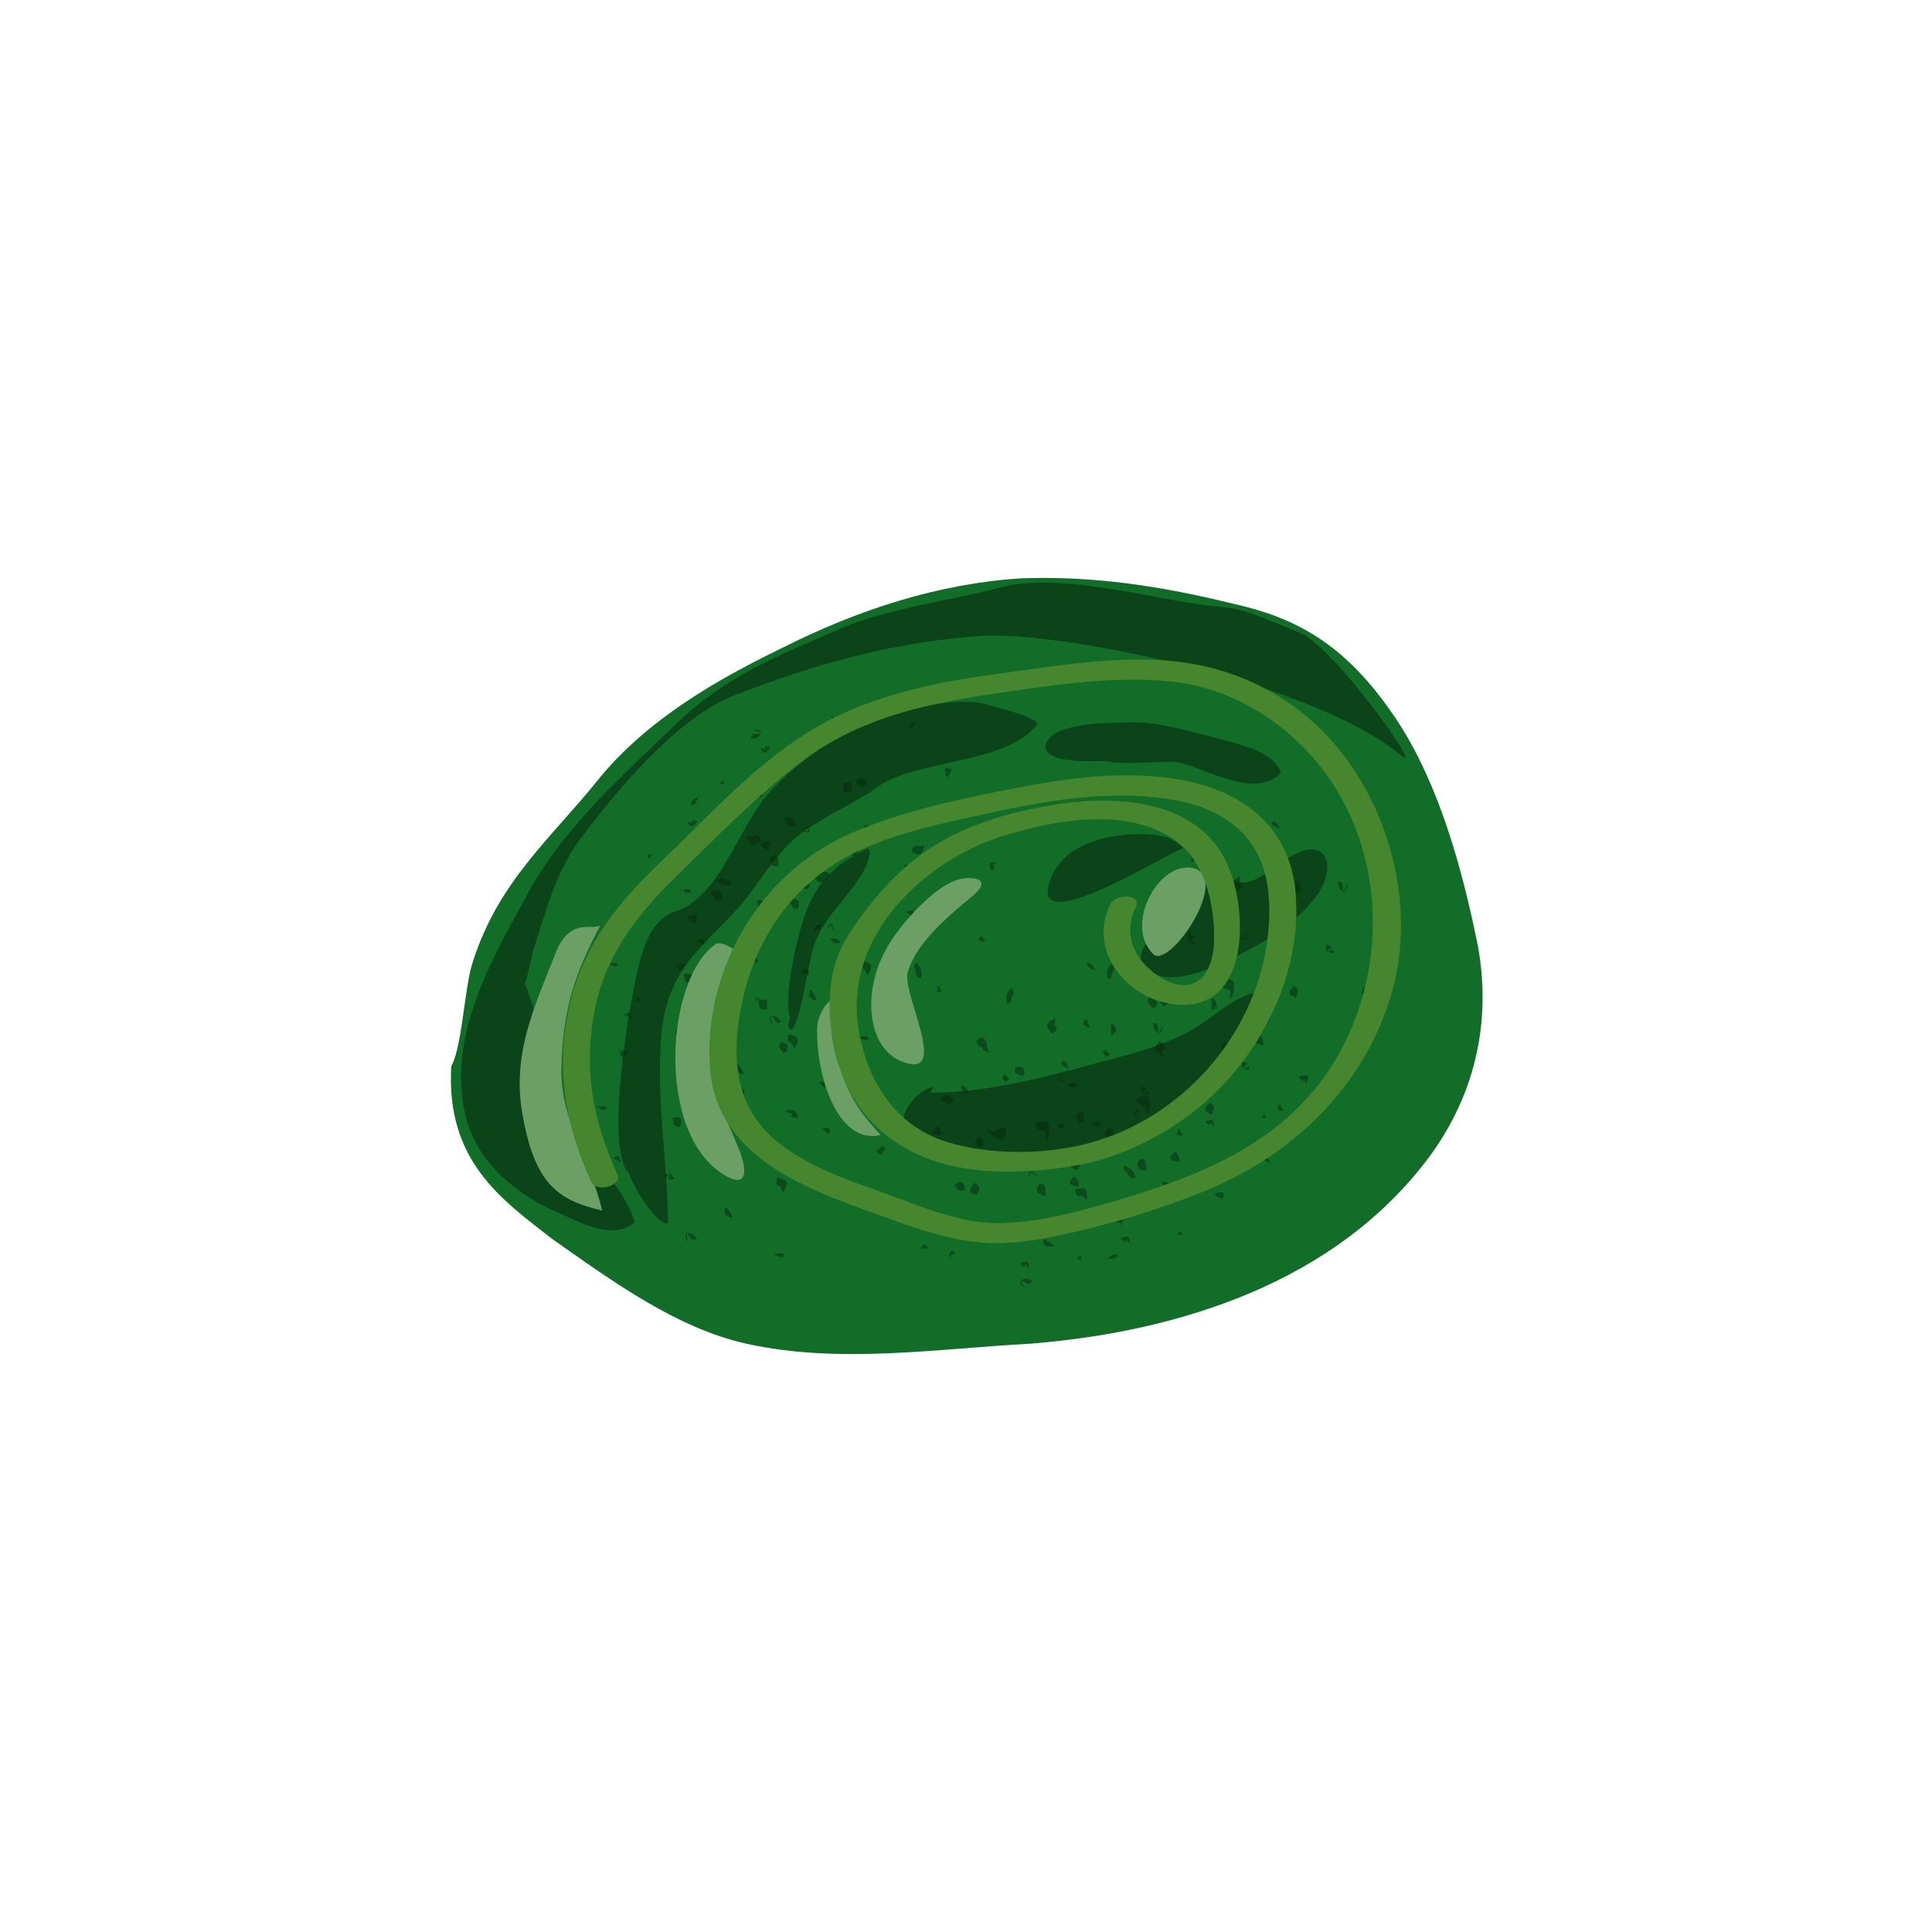 <?xml version="1.0" encoding="utf-8"?>
<!-- Generator: Adobe Illustrator 16.0.3, SVG Export Plug-In . SVG Version: 6.00 Build 0)  -->
<!DOCTYPE svg PUBLIC "-//W3C//DTD SVG 1.1//EN" "http://www.w3.org/Graphics/SVG/1.1/DTD/svg11.dtd">
<svg version="1.1" id="Ebene_1" xmlns="http://www.w3.org/2000/svg" xmlns:xlink="http://www.w3.org/1999/xlink" x="0px" y="0px"
	 width="450px" height="450px" viewBox="0 0 450 450" enable-background="new 0 0 450 450" xml:space="preserve">
<g id="spinach">
	<g>
		<g>
			<path fill="#116D28" d="M104.678,248.96c2.968-3.589,3.394-19.142,5.515-25.123c5.938-18.545,18.238-28.714,28.842-41.875
				c11.453-14.356,28.419-23.929,43.266-31.106c17.814-8.973,36.477-14.955,55.563-16.153c16.967-0.597,32.659,1.796,49.627,5.983
				c16.118,3.59,27.146,10.769,38.173,27.519c9.333,14.356,14.848,33.498,18.664,52.641c3.393,19.741-2.121,37.089-13.148,50.85
				c-23.33,29.311-61.08,38.88-91.195,41.274c-22.055,1.195-44.534,4.785-66.167,0c-16.118-3.59-30.963-14.356-45.385-24.527
				c-11.453-8.974-24.602-17.945-23.328-40.079"/>
		</g>
		<g opacity="0.5">
			<g>
				<g>
					<g>
						<path fill="#06280D" d="M156.597,260.302c0.475,1.271-0.216,2.015,1.799,2.226
							C159.297,259.773,158.025,260.248,156.597,260.302"/>
					</g>
					<g>
						<path fill="#06280D" d="M157.081,246.1c0.476,1.271,0.794,2.118,2.383,2.488c0.903-2.755-0.369-2.277-2.065-1.643"/>
					</g>
					<g>
						<path fill="#06280D" d="M163.233,241.859c0.74,0.689,0.635,1.697,2.33,1.063c0.054-2.44-0.795-2.12-2.649-1.909"/>
					</g>
					<g>
						<path fill="#06280D" d="M169.48,252.093c-0.056,2.438,1.639,5.675,3.549,3.024c1.646-2.067-2.067-1.645-2.333-1.063"/>
					</g>
					<g>
						<path fill="#06280D" d="M173.712,265.982c0.582,0.267,0.475,1.272,1.059,1.537c-0.318-0.849-0.477-1.271-0.635-1.694
							c-0.582-0.267-1.273,0.477-0.69,0.741"/>
					</g>
					<g>
						<path fill="#06280D" d="M184.104,260.16c0.424-0.158,1.006,0.105,1.589,0.371c0.372-1.59-0.476-1.271-1.059-1.538"/>
					</g>
					<g>
						<path fill="#06280D" d="M181.358,243.78c0.742,0.688,0.635,1.696,1.905,1.221c0.639-2.172-0.211-1.854-1.376-2.387"/>
					</g>
					<g>
						<path fill="#06280D" d="M176.7,233.919c0.158,0.424,0.051,1.431,1.908,1.22c0.319-3.021-0.371-2.277-1.801-2.227"/>
					</g>
					<g>
						<path fill="#06280D" d="M181.974,276.429c-0.159-0.424-0.426,0.159,0.477,1.273c1.484-2.488,0.902-2.757-1.271-3.394
							c-0.689,0.742-0.107,1.006-0.371,1.588"/>
					</g>
					<g>
						<path fill="#06280D" d="M167.817,281.244c0.902,1.113,1.377,2.386,2.809,2.333c-0.476-1.272-0.476-1.272-1.375-2.386
							c-0.85,0.316-0.109,1.006-0.531,1.166"/>
					</g>
					<g>
						<path fill="#06280D" d="M181.272,292.646c1.75,0.797,2.387-1.375-1.164-0.529"/>
					</g>
					<g>
						<path fill="#06280D" d="M193.421,276.014c0.478,1.271-0.213,2.014,1.378,2.385c0.37-1.59,0.212-2.015-0.847-3.551
							c-0.58-0.267-0.689,0.741-0.689,0.741"/>
					</g>
					<g>
						<path fill="#06280D" d="M192.104,263.451c0.424-0.16,0.316,0.848,1.166,0.529c0.211-2.015-0.9-1.112-1.91-1.221"/>
					</g>
					<g>
						<path fill="#06280D" d="M190.681,251.896c0.742,0.689,0.635,1.696,2.332,1.062
							C192.536,251.684,191.264,252.16,190.681,251.896"/>
					</g>
					<g>
						<path fill="#06280D" d="M156.056,273.072c0.319,0.851-1.643,2.066,1.062,1.539c-1.218-1.963-0.478-1.272-2.332-1.063
							c-0.265,0.584,0.317,0.85,0.317,0.85"/>
					</g>
					<g>
						<path fill="#06280D" d="M159.865,287.122c1.323,0.954,0.792,2.121,2.489,1.483
							C161.296,287.07,161.456,287.494,159.865,287.122c-0.531,1.164,0.052,1.433,0.368,2.28"/>
					</g>
					<g>
						<path fill="#06280D" d="M143.339,270.1c0.424-0.16,0.742,0.688,1.166,0.528c-0.369-2.278-0.9-1.112-1.749-0.795"/>
					</g>
					<g>
						<path fill="#06280D" d="M139.159,257.641c0.583,0.265,0.475,1.272,2.173,0.639l-0.159-0.426l0,0
							c-1.166-0.53-1.431,0.052-2.438-0.056"/>
					</g>
					<g>
						<path fill="#06280D" d="M144.257,244.126c0.21,1.856,0.102,2.863,1.906,1.222c0.426-0.158,0.106-1.007,0.266-0.582
							c-1.592-0.373-2.279,0.368-1.854,0.211"/>
					</g>
					<g>
						<path fill="#06280D" d="M148.98,232.205c-0.266,0.583-1.432,0.052-0.531,1.166l0.425-0.158c0.689-0.743,0,0,0,0"/>
					</g>
					<g>
						<path fill="#06280D" d="M157.307,224.738c0.741,0.689,0.794,2.119,2.439,0.054l0,0c-0.161-0.425-1.008-0.106-1.166-0.53
							c-0.266,0.581,0.315,0.847,0.315,0.847"/>
					</g>
					<g>
						<path fill="#06280D" d="M174.536,217.806c0.16,0.424-1.537,1.06,0.477,1.271l-0.054-1.433
							c-1.429,0.053-1.007-0.105-0.581-0.265"/>
					</g>
				</g>
				<g>
					<g>
						<path fill="#06280D" d="M159.216,226.882c0.477,1.271-0.213,2.013,1.801,2.228
							C161.918,226.354,160.647,226.83,159.216,226.882"/>
					</g>
					<g>
						<path fill="#06280D" d="M159.7,212.676c0.479,1.274,0.797,2.124,2.384,2.495c0.903-2.755-0.368-2.279-2.063-1.645"/>
					</g>
					<g>
						<path fill="#06280D" d="M165.853,208.44c0.742,0.691,0.636,1.696,2.332,1.063c0.055-2.438-0.794-2.119-2.65-1.911"/>
					</g>
					<g>
						<path fill="#06280D" d="M172.1,218.674c-0.054,2.438,1.641,5.673,3.549,3.023c1.646-2.067-2.063-1.645-2.33-1.062"/>
					</g>
					<g>
						<path fill="#06280D" d="M176.331,232.563c0.584,0.268,0.478,1.273,1.059,1.539c-0.316-0.85-0.475-1.271-0.635-1.695
							c-0.581-0.266-1.271,0.477-0.689,0.74"/>
					</g>
					<g>
						<path fill="#06280D" d="M186.723,226.74c0.424-0.159,1.009,0.104,1.592,0.371c0.371-1.59-0.477-1.272-1.06-1.537"/>
					</g>
					<g>
						<path fill="#06280D" d="M183.978,210.362c0.742,0.688,0.635,1.696,1.907,1.219c0.638-2.172-0.21-1.855-1.374-2.387"/>
					</g>
					<g>
						<path fill="#06280D" d="M179.32,200.497c0.159,0.427,0.05,1.434,1.907,1.223c0.32-3.021-0.37-2.279-1.799-2.226"/>
					</g>
					<g>
						<path fill="#06280D" d="M184.594,243.011c-0.159-0.425-0.424,0.156,0.478,1.271c1.483-2.49,0.901-2.757-1.271-3.394
							c-0.69,0.742-0.108,1.008-0.373,1.59"/>
					</g>
					<g>
						<path fill="#06280D" d="M170.438,247.824c0.9,1.113,1.377,2.387,2.809,2.335c-0.475-1.273-0.475-1.273-1.375-2.388
							c-0.854,0.317-0.11,1.008-0.533,1.166"/>
					</g>
					<g>
						<path fill="#06280D" d="M183.893,259.229c1.751,0.795,2.388-1.375-1.163-0.531"/>
					</g>
					<g>
						<path fill="#06280D" d="M196.041,242.595c0.478,1.271-0.214,2.015,1.379,2.384c0.371-1.588,0.21-2.015-0.849-3.551
							c-0.581-0.267-0.688,0.742-0.688,0.742"/>
					</g>
					<g>
						<path fill="#06280D" d="M194.726,230.032c0.424-0.16,0.316,0.846,1.164,0.53c0.215-2.016-0.898-1.115-1.906-1.222"/>
					</g>
					<g>
						<path fill="#06280D" d="M193.3,218.477c0.742,0.69,0.637,1.696,2.333,1.061C195.158,218.265,193.884,218.741,193.3,218.477"/>
					</g>
					<g>
						<path fill="#06280D" d="M158.679,239.655c0.316,0.848-1.646,2.065,1.057,1.538c-1.215-1.963-0.475-1.272-2.33-1.063
							c-0.266,0.583,0.316,0.849,0.316,0.849"/>
					</g>
					<g>
						<path fill="#06280D" d="M162.485,253.702c1.325,0.956,0.794,2.118,2.49,1.485
							C163.917,253.648,164.075,254.075,162.485,253.702c-0.53,1.167,0.052,1.432,0.369,2.276"/>
					</g>
					<g>
						<path fill="#06280D" d="M145.958,236.68c0.426-0.16,0.743,0.688,1.168,0.529c-0.37-2.277-0.902-1.113-1.748-0.796"/>
					</g>
					<g>
						<path fill="#06280D" d="M141.78,224.22c0.584,0.266,0.475,1.274,2.171,0.638l-0.157-0.423l0,0
							c-1.166-0.53-1.43,0.051-2.438-0.056"/>
					</g>
					<g>
						<path fill="#06280D" d="M146.878,210.709c0.21,1.854,0.104,2.861,1.906,1.221c0.424-0.16,0.105-1.008,0.264-0.584
							c-1.587-0.371-2.276,0.369-1.854,0.211"/>
					</g>
					<g>
						<path fill="#06280D" d="M151.601,198.786c-0.266,0.583-1.431,0.052-0.529,1.165l0.424-0.157c0.689-0.743,0,0,0,0"/>
					</g>
					<g>
						<path fill="#06280D" d="M159.927,191.318c0.744,0.689,0.793,2.119,2.439,0.054l0,0c-0.159-0.425-1.008-0.106-1.168-0.53
							c-0.264,0.582,0.319,0.848,0.319,0.848"/>
					</g>
					<g>
						<path fill="#06280D" d="M177.156,184.387c0.159,0.424-1.536,1.059,0.478,1.271l-0.052-1.432
							c-1.432,0.053-1.008-0.105-0.584-0.265"/>
					</g>
				</g>
				<g>
					<g>
						<path fill="#06280D" d="M176.247,209.764c0.478,1.271-0.213,2.013,1.802,2.226
							C178.951,209.233,177.677,209.709,176.247,209.764"/>
					</g>
					<g>
						<path fill="#06280D" d="M176.732,195.559c0.477,1.271,0.794,2.121,2.384,2.491c0.903-2.756-0.367-2.277-2.065-1.644"/>
					</g>
					<g>
						<path fill="#06280D" d="M182.885,191.322c0.741,0.688,0.635,1.695,2.333,1.061c0.051-2.439-0.796-2.121-2.652-1.91"/>
					</g>
					<g>
						<path fill="#06280D" d="M189.13,201.555c-0.053,2.438,1.643,5.673,3.551,3.023c1.645-2.066-2.065-1.645-2.332-1.062"/>
					</g>
					<g>
						<path fill="#06280D" d="M193.364,215.444c0.58,0.265,0.477,1.271,1.059,1.537c-0.317-0.848-0.479-1.272-0.635-1.695
							c-0.584-0.268-1.273,0.476-0.689,0.74"/>
					</g>
					<g>
						<path fill="#06280D" d="M203.755,209.62c0.424-0.158,1.01,0.105,1.59,0.372c0.372-1.589-0.476-1.272-1.059-1.537"/>
					</g>
					<g>
						<path fill="#06280D" d="M201.009,193.241c0.743,0.688,0.636,1.696,1.906,1.22c0.639-2.172-0.209-1.854-1.375-2.387"/>
					</g>
					<g>
						<path fill="#06280D" d="M196.352,183.381c0.159,0.423,0.052,1.43,1.907,1.22c0.32-3.021-0.369-2.28-1.799-2.228"/>
					</g>
					<g>
						<path fill="#06280D" d="M201.624,225.891c-0.156-0.424-0.422,0.158,0.478,1.273c1.484-2.491,0.902-2.757-1.271-3.394
							c-0.688,0.741-0.107,1.006-0.371,1.591"/>
					</g>
					<g>
						<path fill="#06280D" d="M187.471,230.706c0.9,1.112,1.378,2.384,2.808,2.332c-0.475-1.271-0.475-1.271-1.377-2.386
							c-0.85,0.316-0.105,1.007-0.53,1.166"/>
					</g>
					<g>
						<path fill="#06280D" d="M200.924,242.107c1.749,0.798,2.389-1.377-1.163-0.53"/>
					</g>
					<g>
						<path fill="#06280D" d="M213.072,225.474c0.478,1.271-0.212,2.014,1.378,2.385c0.373-1.59,0.212-2.014-0.846-3.55
							c-0.582-0.267-0.691,0.741-0.691,0.741"/>
					</g>
					<g>
						<path fill="#06280D" d="M211.757,212.912c0.425-0.16,0.318,0.848,1.164,0.53c0.215-2.014-0.898-1.114-1.906-1.222"/>
					</g>
					<g>
						<path fill="#06280D" d="M210.331,201.355c0.744,0.691,0.637,1.698,2.334,1.063
							C212.189,201.146,210.915,201.621,210.331,201.355"/>
					</g>
					<g>
						<path fill="#06280D" d="M175.71,222.534c0.316,0.849-1.644,2.065,1.057,1.538c-1.216-1.96-0.475-1.271-2.329-1.063
							c-0.267,0.583,0.317,0.848,0.317,0.848"/>
					</g>
					<g>
						<path fill="#06280D" d="M179.517,236.582c1.326,0.956,0.793,2.121,2.488,1.484
							C180.948,236.529,181.106,236.954,179.517,236.582c-0.53,1.167,0.051,1.432,0.369,2.279"/>
					</g>
					<g>
						<path fill="#06280D" d="M162.989,219.559c0.426-0.158,0.743,0.69,1.168,0.53c-0.369-2.279-0.9-1.113-1.75-0.797"/>
					</g>
					<g>
						<path fill="#06280D" d="M158.81,207.102c0.585,0.263,0.477,1.271,2.174,0.636l-0.158-0.424l0,0
							c-1.166-0.529-1.431,0.051-2.438-0.054"/>
					</g>
					<g>
						<path fill="#06280D" d="M163.909,193.589c0.211,1.854,0.103,2.861,1.906,1.221c0.424-0.159,0.105-1.009,0.266-0.583
							c-1.59-0.373-2.277,0.369-1.855,0.209"/>
					</g>
					<g>
						<path fill="#06280D" d="M168.632,181.666c-0.264,0.584-1.431,0.051-0.529,1.165l0.425-0.158c0.688-0.741,0,0,0,0"/>
					</g>
					<g>
						<path fill="#06280D" d="M176.96,174.197c0.741,0.691,0.793,2.122,2.438,0.057l0,0c-0.158-0.426-1.008-0.107-1.167-0.531
							c-0.266,0.583,0.316,0.848,0.316,0.848"/>
					</g>
					<g>
						<path fill="#06280D" d="M194.188,167.266c0.161,0.424-1.536,1.059,0.478,1.273l-0.052-1.433
							c-1.431,0.052-1.008-0.106-0.585-0.266"/>
					</g>
				</g>
				<g>
					<g>
						<path fill="#06280D" d="M202.069,181.738c-1.334-0.248-1.614-1.221-2.836,0.396
							C201.13,184.329,201.378,182.992,202.069,181.738"/>
					</g>
					<g>
						<path fill="#06280D" d="M213.989,189.483c-1.336-0.247-2.227-0.413-3.367,0.757c1.896,2.194,2.145,0.859,2.475-0.922"/>
					</g>
					<g>
						<path fill="#06280D" d="M214.442,196.939c-0.971,0.279-1.779-0.332-2.112,1.449c2.062,1.306,2.228,0.414,3.003-1.284"/>
					</g>
					<g>
						<path fill="#06280D" d="M202.454,197.011c-2.063-1.304-5.707-1.521-4.422,1.48c0.92,2.474,2.475-0.921,2.113-1.449"/>
					</g>
					<g>
						<path fill="#06280D" d="M188.372,193.471c-0.527,0.361-1.336-0.25-1.861,0.113c0.889,0.166,1.334,0.248,1.779,0.332
							c0.527-0.363,0.248-1.338-0.279-0.973"/>
					</g>
					<g>
						<path fill="#06280D" d="M188.001,205.376c-0.084,0.446-0.612,0.809-1.139,1.17c1.168,1.142,1.334,0.25,1.863-0.113"/>
					</g>
					<g>
						<path fill="#06280D" d="M203.448,211.475c-0.975,0.28-1.781-0.331-2.031,1.005c1.533,1.666,1.699,0.776,2.755,0.052"/>
					</g>
					<g>
						<path fill="#06280D" d="M214.298,212.573c-0.444-0.083-1.252-0.695-2.028,1.005c2.421,1.831,2.144,0.859,2.836-0.394"/>
					</g>
					<g>
						<path fill="#06280D" d="M175.163,195.156c0.443,0.085,0.082-0.444-1.336-0.246c1.365,2.557,1.893,2.194,3.56,0.662
							c-0.279-0.973-0.807-0.611-1.169-1.141"/>
					</g>
					<g>
						<path fill="#06280D" d="M178.341,180.547c-1.42,0.199-2.756-0.049-3.448,1.203c1.335,0.248,1.335,0.248,2.754,0.051
							c0.165-0.889-0.806-0.61-0.726-1.055"/>
					</g>
					<g>
						<path fill="#06280D" d="M161.629,186.191c-1.583,1.088-0.052,2.754,1.057-0.724"/>
					</g>
					<g>
						<path fill="#06280D" d="M169.612,205.18c-1.334-0.249-1.615-1.221-2.756-0.052c1.171,1.139,1.617,1.223,3.479,1.108
							c0.528-0.362-0.279-0.975-0.279-0.975"/>
					</g>
					<g>
						<path fill="#06280D" d="M181.052,210.532c-0.084,0.446-0.889-0.166-1.055,0.726c1.615,1.222,1.418-0.198,2.027-1.005"/>
					</g>
					<g>
						<path fill="#06280D" d="M191.687,215.274c-0.973,0.281-1.781-0.332-2.112,1.449
							C190.909,216.973,191.157,215.638,191.687,215.274"/>
					</g>
					<g>
						<path fill="#06280D" d="M191.406,174.689c-0.89-0.166-0.921-2.475-1.862,0.113c2.308-0.031,1.335,0.25,2.111-1.449
							c-0.363-0.529-0.891-0.166-0.891-0.166"/>
					</g>
					<g>
						<path fill="#06280D" d="M177.41,170.703c-1.502,0.642-2.228-0.414-2.558,1.367
							C176.714,171.956,176.271,171.873,177.41,170.703c-0.728-1.058-1.253-0.694-2.145-0.86"/>
					</g>
					<g>
						<path fill="#06280D" d="M200.519,165.329c-0.084,0.444-0.974,0.278-1.057,0.725c2.144,0.86,1.417-0.196,1.583-1.087"/>
					</g>
					<g>
						<path fill="#06280D" d="M213.346,168.176c-0.528,0.363-1.335-0.248-1.668,1.533l0.446,0.082l0,0
							c1.058-0.725,0.693-1.252,1.305-2.061"/>
					</g>
					<g>
						<path fill="#06280D" d="M222.29,179.514c-1.696-0.777-2.505-1.388-2.027,1.004c-0.083,0.443,0.806,0.611,0.361,0.528
							c1.141-1.17,0.859-2.144,0.777-1.698"/>
					</g>
					<g>
						<path fill="#06280D" d="M230.068,189.71c-0.365-0.525,0.69-1.251-0.728-1.055l-0.081,0.446c0.278,0.973,0,0,0,0"/>
					</g>
					<g>
						<path fill="#06280D" d="M232.17,200.698c-0.977,0.278-2.229-0.415-1.304,2.059l0,0c0.442,0.082,0.608-0.807,1.054-0.724
							c-0.361-0.528-0.891-0.167-0.891-0.167"/>
					</g>
					<g>
						<path fill="#06280D" d="M229.219,219.033c-0.445-0.082-0.113-1.862-1.337-0.248l1.254,0.693
							c0.693-1.254,0.609-0.806,0.528-0.362"/>
					</g>
				</g>
			</g>
			<g>
				<g>
					<g>
						<path fill="#06280D" d="M301.854,232.447c0.255-1.334,1.229-1.608-0.382-2.838
							C299.271,231.498,300.605,231.752,301.854,232.447"/>
					</g>
					<g>
						<path fill="#06280D" d="M294.068,244.337c0.254-1.334,0.42-2.226-0.745-3.367c-2.2,1.886-0.866,2.14,0.913,2.479"/>
					</g>
					<g>
						<path fill="#06280D" d="M286.609,244.766c-0.274-0.976,0.336-1.779-1.44-2.117c-1.313,2.056-0.422,2.225,1.274,3.008"/>
					</g>
					<g>
						<path fill="#06280D" d="M286.582,232.773c1.313-2.055,1.545-5.698-1.464-4.426c-2.478,0.912,0.911,2.479,1.442,2.118"/>
					</g>
					<g>
						<path fill="#06280D" d="M290.175,218.706c-0.358-0.528,0.253-1.333-0.104-1.862c-0.17,0.889-0.254,1.334-0.338,1.778
							c0.357,0.529,1.334,0.253,0.974-0.273"/>
					</g>
					<g>
						<path fill="#06280D" d="M278.27,218.29c-0.442-0.084-0.805-0.612-1.164-1.142c-1.143,1.165-0.254,1.334,0.105,1.863"/>
					</g>
					<g>
						<path fill="#06280D" d="M272.114,233.715c-0.275-0.975,0.339-1.779-0.995-2.033c-1.674,1.528-0.783,1.696-0.063,2.754"/>
					</g>
					<g>
						<path fill="#06280D" d="M270.979,244.563c0.084-0.446,0.696-1.25-0.998-2.035c-1.842,2.42-0.865,2.144,0.384,2.841"/>
					</g>
					<g>
						<path fill="#06280D" d="M288.536,205.488c-0.084,0.446,0.446,0.087,0.254-1.334c-2.562,1.357-2.201,1.888-0.676,3.561
							c0.976-0.276,0.614-0.806,1.145-1.167"/>
					</g>
					<g>
						<path fill="#06280D" d="M303.135,208.723c-0.191-1.42,0.063-2.754-1.188-3.451c-0.254,1.334-0.254,1.334-0.063,2.752
							c0.891,0.171,0.614-0.805,1.06-0.721"/>
					</g>
					<g>
						<path fill="#06280D" d="M297.557,191.99c-1.082-1.589-2.756-0.061,0.719,1.059"/>
					</g>
					<g>
						<path fill="#06280D" d="M278.537,199.904c0.253-1.335,1.225-1.613,0.061-2.756c-1.143,1.166-1.228,1.612-1.121,3.475
							c0.359,0.528,0.977-0.276,0.977-0.276"/>
					</g>
					<g>
						<path fill="#06280D" d="M273.141,211.325c-0.445-0.087,0.168-0.889-0.722-1.06c-1.228,1.61,0.19,1.419,0.999,2.033"/>
					</g>
					<g>
						<path fill="#06280D" d="M268.359,221.939c-0.276-0.974,0.339-1.781-1.442-2.118
							C266.663,221.156,267.998,221.41,268.359,221.939"/>
					</g>
					<g>
						<path fill="#06280D" d="M308.946,221.812c0.169-0.891,2.478-0.914-0.107-1.866c0.021,2.31-0.254,1.337,1.441,2.119
							c0.527-0.362,0.168-0.891,0.168-0.891"/>
					</g>
					<g>
						<path fill="#06280D" d="M312.982,207.826c-0.637-1.504,0.424-2.224-1.355-2.561
							C311.733,207.127,311.817,206.686,312.982,207.826c1.06-0.72,0.699-1.247,0.867-2.139"/>
					</g>
					<g>
						<path fill="#06280D" d="M318.271,230.957c-0.444-0.084-0.275-0.977-0.722-1.061c-0.868,2.142,0.191,1.422,1.081,1.588"/>
					</g>
					<g>
						<path fill="#06280D" d="M315.379,243.773c-0.363-0.527,0.253-1.334-1.528-1.674l-0.084,0.445l0,0
							c0.722,1.061,1.249,0.7,2.056,1.313"/>
					</g>
					<g>
						<path fill="#06280D" d="M304.006,252.678c0.783-1.695,1.398-2.5-0.995-2.033c-0.447-0.084-0.612,0.807-0.529,0.359
							c1.166,1.146,2.138,0.866,1.694,0.784"/>
					</g>
					<g>
						<path fill="#06280D" d="M293.779,260.414c0.529-0.359,1.25,0.7,1.06-0.718l-0.446-0.089c-0.975,0.276,0,0,0,0"/>
					</g>
					<g>
						<path fill="#06280D" d="M282.786,262.477c-0.274-0.976,0.423-2.226-2.056-1.313l0,0c-0.086,0.446,0.805,0.616,0.722,1.062
							c0.528-0.36,0.169-0.891,0.169-0.891"/>
					</g>
					<g>
						<path fill="#06280D" d="M264.462,259.456c0.083-0.442,1.864-0.106,0.255-1.335l-0.699,1.254
							c1.25,0.696,0.807,0.611,0.359,0.529"/>
					</g>
				</g>
				<g>
					<g>
						<path fill="#06280D" d="M282.27,259.65c0.252-1.334,1.227-1.609-0.386-2.84C279.684,258.699,281.02,258.954,282.27,259.65"/>
					</g>
					<g>
						<path fill="#06280D" d="M274.479,271.54c0.254-1.335,0.424-2.226-0.742-3.367c-2.2,1.888-0.866,2.14,0.912,2.478"/>
					</g>
					<g>
						<path fill="#06280D" d="M267.021,271.969c-0.276-0.975,0.338-1.777-1.44-2.119c-1.313,2.058-0.423,2.227,1.272,3.01"/>
					</g>
					<g>
						<path fill="#06280D" d="M266.995,259.979c1.313-2.055,1.542-5.699-1.464-4.428c-2.479,0.913,0.912,2.477,1.441,2.118"/>
					</g>
					<g>
						<path fill="#06280D" d="M270.59,245.911c-0.363-0.529,0.251-1.336-0.107-1.864c-0.17,0.889-0.256,1.335-0.338,1.779
							c0.357,0.529,1.334,0.253,0.976-0.274"/>
					</g>
					<g>
						<path fill="#06280D" d="M258.684,245.494c-0.443-0.084-0.807-0.614-1.166-1.145c-1.145,1.166-0.252,1.336,0.107,1.864"/>
					</g>
					<g>
						<path fill="#06280D" d="M252.525,260.919c-0.275-0.976,0.338-1.778-0.996-2.03c-1.672,1.522-0.783,1.692-0.063,2.752"/>
					</g>
					<g>
						<path fill="#06280D" d="M251.391,271.766c0.084-0.444,0.698-1.25-0.998-2.033c-1.843,2.418-0.867,2.141,0.383,2.838"/>
					</g>
					<g>
						<path fill="#06280D" d="M268.95,232.691c-0.087,0.445,0.442,0.086,0.251-1.334c-2.561,1.357-2.202,1.889-0.676,3.56
							c0.975-0.276,0.617-0.804,1.144-1.165"/>
					</g>
					<g>
						<path fill="#06280D" d="M283.547,235.926c-0.191-1.42,0.061-2.754-1.189-3.453c-0.254,1.336-0.254,1.336-0.062,2.754
							c0.892,0.17,0.616-0.804,1.06-0.721"/>
					</g>
					<g>
						<path fill="#06280D" d="M277.966,219.195c-1.081-1.589-2.754-0.064,0.722,1.058"/>
					</g>
					<g>
						<path fill="#06280D" d="M258.95,227.107c0.251-1.334,1.226-1.611,0.062-2.755c-1.145,1.167-1.229,1.611-1.121,3.475
							c0.358,0.528,0.975-0.276,0.975-0.276"/>
					</g>
					<g>
						<path fill="#06280D" d="M253.551,238.527c-0.443-0.084,0.172-0.891-0.721-1.06c-1.227,1.609,0.191,1.419,0.999,2.033"/>
					</g>
					<g>
						<path fill="#06280D" d="M248.771,249.143c-0.274-0.973,0.336-1.779-1.443-2.117
							C247.075,248.357,248.412,248.613,248.771,249.143"/>
					</g>
					<g>
						<path fill="#06280D" d="M289.357,249.014c0.17-0.89,2.479-0.914-0.105-1.863c0.02,2.31-0.253,1.334,1.439,2.117
							c0.533-0.359,0.17-0.89,0.17-0.89"/>
					</g>
					<g>
						<path fill="#06280D" d="M293.396,235.031c-0.638-1.506,0.422-2.225-1.357-2.563
							C292.145,234.333,292.23,233.887,293.396,235.031c1.06-0.723,0.699-1.252,0.865-2.141"/>
					</g>
					<g>
						<path fill="#06280D" d="M298.685,258.16c-0.443-0.083-0.276-0.975-0.723-1.059c-0.866,2.14,0.192,1.418,1.082,1.588"/>
					</g>
					<g>
						<path fill="#06280D" d="M295.789,270.979c-0.359-0.529,0.254-1.334-1.525-1.672l-0.084,0.442l0,0
							c0.723,1.06,1.25,0.699,2.055,1.313"/>
					</g>
					<g>
						<path fill="#06280D" d="M284.417,279.881c0.785-1.695,1.396-2.5-0.996-2.033c-0.442-0.084-0.612,0.808-0.528,0.362
							c1.166,1.142,2.14,0.864,1.696,0.781"/>
					</g>
					<g>
						<path fill="#06280D" d="M274.191,287.619c0.529-0.361,1.25,0.697,1.059-0.721l-0.445-0.086c-0.973,0.276,0,0,0,0"/>
					</g>
					<g>
						<path fill="#06280D" d="M263.199,289.68c-0.276-0.974,0.423-2.224-2.057-1.313l0,0c-0.084,0.443,0.805,0.613,0.721,1.06
							c0.531-0.36,0.17-0.891,0.17-0.891"/>
					</g>
					<g>
						<path fill="#06280D" d="M244.873,286.661c0.084-0.446,1.865-0.106,0.254-1.335l-0.699,1.252
							c1.252,0.695,0.807,0.611,0.361,0.529"/>
					</g>
				</g>
				<g>
					<g>
						<path fill="#06280D" d="M258.824,265.443c0.251-1.334,1.228-1.61-0.385-2.84C256.241,264.492,257.575,264.747,258.824,265.443
							"/>
					</g>
					<g>
						<path fill="#06280D" d="M251.034,277.331c0.254-1.334,0.424-2.224-0.741-3.366c-2.201,1.887-0.87,2.139,0.911,2.477"/>
					</g>
					<g>
						<path fill="#06280D" d="M243.58,277.761c-0.277-0.977,0.337-1.78-1.443-2.118c-1.31,2.059-0.42,2.226,1.274,3.008"/>
					</g>
					<g>
						<path fill="#06280D" d="M243.552,265.771c1.313-2.058,1.544-5.701-1.465-4.43c-2.479,0.912,0.912,2.479,1.442,2.119"/>
					</g>
					<g>
						<path fill="#06280D" d="M247.145,251.703c-0.358-0.529,0.252-1.335-0.106-1.865c-0.168,0.891-0.252,1.336-0.338,1.781
							c0.36,0.525,1.335,0.251,0.975-0.276"/>
					</g>
					<g>
						<path fill="#06280D" d="M235.239,251.285c-0.445-0.084-0.808-0.612-1.165-1.143c-1.146,1.164-0.254,1.334,0.105,1.863"/>
					</g>
					<g>
						<path fill="#06280D" d="M229.084,266.711c-0.277-0.977,0.337-1.781-0.996-2.034c-1.675,1.526-0.783,1.695-0.063,2.755"/>
					</g>
					<g>
						<path fill="#06280D" d="M227.945,277.557c0.084-0.447,0.697-1.25-0.996-2.033c-1.842,2.416-0.867,2.141,0.381,2.839"/>
					</g>
					<g>
						<path fill="#06280D" d="M245.506,238.484c-0.084,0.443,0.445,0.084,0.252-1.334c-2.56,1.355-2.199,1.887-0.675,3.56
							c0.976-0.276,0.614-0.805,1.144-1.167"/>
					</g>
					<g>
						<path fill="#06280D" d="M260.104,241.719c-0.192-1.419,0.06-2.755-1.188-3.453c-0.254,1.334-0.254,1.334-0.063,2.754
							c0.893,0.17,0.614-0.805,1.059-0.72"/>
					</g>
					<g>
						<path fill="#06280D" d="M254.523,224.985c-1.082-1.587-2.756-0.062,0.72,1.059"/>
					</g>
					<g>
						<path fill="#06280D" d="M235.504,232.898c0.255-1.334,1.229-1.611,0.061-2.754c-1.143,1.164-1.226,1.609-1.119,3.475
							c0.359,0.529,0.978-0.275,0.978-0.275"/>
					</g>
					<g>
						<path fill="#06280D" d="M230.105,244.318c-0.443-0.084,0.17-0.89-0.717-1.059c-1.229,1.609,0.19,1.418,0.993,2.034"/>
					</g>
					<g>
						<path fill="#06280D" d="M225.328,254.936c-0.276-0.975,0.337-1.781-1.442-2.119
							C223.632,254.15,224.967,254.405,225.328,254.936"/>
					</g>
					<g>
						<path fill="#06280D" d="M265.913,254.805c0.17-0.887,2.478-0.91-0.104-1.863c0.021,2.312-0.254,1.336,1.438,2.117
							c0.53-0.358,0.171-0.889,0.171-0.889"/>
					</g>
					<g>
						<path fill="#06280D" d="M269.95,240.822c-0.636-1.506,0.424-2.227-1.354-2.563C268.7,240.124,268.784,239.678,269.95,240.822
							c1.062-0.721,0.7-1.25,0.868-2.139"/>
					</g>
					<g>
						<path fill="#06280D" d="M275.241,263.951c-0.446-0.084-0.277-0.975-0.722-1.059c-0.869,2.14,0.19,1.42,1.08,1.588"/>
					</g>
					<g>
						<path fill="#06280D" d="M272.346,276.77c-0.361-0.528,0.254-1.334-1.525-1.672l-0.084,0.443l0,0
							c0.721,1.059,1.248,0.699,2.056,1.313"/>
					</g>
					<g>
						<path fill="#06280D" d="M260.975,285.673c0.781-1.694,1.398-2.5-0.996-2.032c-0.444-0.084-0.613,0.806-0.528,0.36
							c1.164,1.142,2.138,0.865,1.694,0.78"/>
					</g>
					<g>
						<path fill="#06280D" d="M250.747,293.411c0.53-0.361,1.25,0.696,1.062-0.722l-0.447-0.086c-0.973,0.277,0,0,0,0"/>
					</g>
					<g>
						<path fill="#06280D" d="M239.755,295.471c-0.278-0.974,0.422-2.226-2.057-1.313l0,0c-0.085,0.445,0.806,0.615,0.723,1.059
							c0.527-0.359,0.169-0.889,0.169-0.889"/>
					</g>
					<g>
						<path fill="#06280D" d="M221.43,292.452c0.084-0.445,1.864-0.107,0.255-1.334l-0.7,1.251c1.251,0.695,0.806,0.611,0.36,0.529"
							/>
					</g>
				</g>
				<g>
					<g>
						<path fill="#06280D" d="M222.206,275.99c1.012,0.904,0.747,1.882,2.629,1.137C224.354,274.268,223.449,275.279,222.206,275.99
							"/>
					</g>
					<g>
						<path fill="#06280D" d="M216.04,263.184c1.014,0.907,1.688,1.51,3.27,1.103c-0.48-2.86-1.387-1.849-2.594-0.497"/>
					</g>
					<g>
						<path fill="#06280D" d="M219.521,256.577c0.976,0.265,1.349,1.207,2.558-0.144c-1.084-2.185-1.689-1.509-3.233-0.461"/>
					</g>
					<g>
						<path fill="#06280D" d="M229.807,262.736c1.084,2.188,4.086,4.265,4.549,1.031c0.496-2.595-2.596-0.496-2.561,0.144"/>
					</g>
					<g>
						<path fill="#06280D" d="M240.005,273.072c0.638-0.035,1.013,0.906,1.649,0.871c-0.676-0.604-1.012-0.906-1.348-1.205
							c-0.641,0.033-0.908,1.012-0.271,0.975"/>
					</g>
					<g>
						<path fill="#06280D" d="M246.504,263.09c0.303-0.335,0.939-0.372,1.58-0.408c-0.407-1.578-1.014-0.904-1.65-0.869"/>
					</g>
					<g>
						<path fill="#06280D" d="M236.466,249.859c0.976,0.267,1.349,1.209,2.257,0.195c-0.447-2.22-1.05-1.546-2.326-1.476"/>
					</g>
					<g>
						<path fill="#06280D" d="M227.76,243.289c0.338,0.301,0.713,1.242,2.258,0.195c-1.121-2.823-1.388-1.849-2.629-1.137"/>
					</g>
					<g>
						<path fill="#06280D" d="M252.171,278.49c-0.338-0.303-0.304,0.336,1.011,0.904c0.162-2.896-0.479-2.859-2.697-2.416
							c-0.268,0.979,0.373,0.943,0.408,1.582"/>
					</g>
					<g>
						<path fill="#06280D" d="M241.87,289.326c1.315,0.568,2.327,1.475,3.571,0.764c-1.012-0.906-1.012-0.906-2.328-1.474
							c-0.604,0.675,0.373,0.938,0.072,1.278"/>
					</g>
					<g>
						<path fill="#06280D" d="M259.082,293.178c1.917-0.105,1.475-2.326-1.277,0.072"/>
					</g>
					<g>
						<path fill="#06280D" d="M262.116,272.805c1.014,0.904,0.745,1.883,2.327,1.473c-0.408-1.579-0.748-1.883-2.398-2.75
							c-0.641,0.033-0.266,0.977-0.266,0.977"/>
					</g>
					<g>
						<path fill="#06280D" d="M255.117,262.291c0.303-0.34,0.675,0.604,1.277-0.072c-0.746-1.883-1.313-0.568-2.254-0.193"/>
					</g>
					<g>
						<path fill="#06280D" d="M248.49,252.718c0.979,0.267,1.35,1.208,2.558-0.144C250.035,251.668,249.131,252.682,248.49,252.718"
							/>
					</g>
					<g>
						<path fill="#06280D" d="M227.66,287.552c0.675,0.604-0.497,2.593,1.652,0.872c-1.988-1.174-1.013-0.908-2.558,0.141
							c0.035,0.643,0.675,0.604,0.675,0.604"/>
					</g>
					<g>
						<path fill="#06280D" d="M237.555,298.227c1.617,0.229,1.688,1.51,2.896,0.158
							C238.801,297.514,239.139,297.814,237.555,298.227c0.073,1.278,0.711,1.242,1.389,1.849"/>
					</g>
					<g>
						<path fill="#06280D" d="M215.014,290.82c0.304-0.336,0.977,0.27,1.28-0.069c-1.387-1.849-1.314-0.565-1.92,0.104"/>
					</g>
					<g>
						<path fill="#06280D" d="M205.528,281.729c0.639-0.035,1.012,0.906,2.22-0.443l-0.337-0.303l0,0
							c-1.279,0.072-1.244,0.711-2.186,1.086"/>
					</g>
					<g>
						<path fill="#06280D" d="M203.769,267.396c1.048,1.543,1.421,2.487,2.254,0.194c0.303-0.339-0.373-0.94-0.035-0.64
							c-1.581,0.406-1.848,1.385-1.545,1.047"/>
					</g>
					<g>
						<path fill="#06280D" d="M202.413,254.641c0.038,0.643-1.24,0.713,0.074,1.281l0.301-0.338c0.266-0.977,0,0,0,0"/>
					</g>
					<g>
						<path fill="#06280D" d="M206.32,244.163c0.979,0.267,1.69,1.51,2.186-1.084l0,0c-0.337-0.302-0.94,0.373-1.28,0.071
							c0.036,0.64,0.677,0.604,0.677,0.604"/>
					</g>
					<g>
						<path fill="#06280D" d="M218.36,230.021c0.339,0.304-0.869,1.654,1.015,0.905l-0.712-1.241
							c-1.242,0.709-0.939,0.373-0.639,0.034"/>
					</g>
				</g>
			</g>
		</g>
		<g opacity="0.6">
			<g>
				<path fill="#06280D" d="M120.095,233.893c2.008-2.559,3.078-8.021,3.983-12.104c3.402-10.778,5.719-19.587,11.745-27.262
					c10.126-13.479,23.863-28.63,35.887-32.805c19.248-7.519,37.75-12.33,56.688-13.596c19.362-1.22,78.178,11.139,97.688,27.682
					c6.631,5.622-15.568-25.411-23.329-28.418c-4.894-1.973-12.146-5.32-17.203-5.914c-14.822-1.043-37.388-8.521-52.359-4.691
					c-10.595,2.947-28.179,5.117-38.598,10.181c-12.604,5.503-25.351,10.274-36.92,21.489
					c-11.567,11.215-25.824,23.511-34.509,39.256c-8.18,15.104-19.796,33.998-14.398,53.493c3.419,10.88,12.12,16.792,19.379,20.438
					c5.314,2.022,14.016,7.937,19.719,3.019c-3.16-9.453-11.019-15.267-15.184-23.44c-4.844-9.648-6.418-21.711-10.339-31.949"/>
			</g>
			<g>
				<path fill="#06280D" d="M146.245,273.177c-4.241-6.243-1.271-26.362,0-35.384c1.273-6.938,2.546-15.956,5.516-20.813
					c3.393-5.551,7.211-4.162,10.604-7.63c5.938-4.857,10.179-15.958,15.269-22.895c5.09-6.245,11.453-11.102,17.814-14.57
					c8.908-4.855,24.6-10.036,33.931-7.954c1.697,0.693,11.029,2.584,12.303,4.665c-7.213,9.713-29.267,8.146-37.75,15.083
					c-5.088,3.47-10.178,5.55-15.27,9.021c-5.938,3.468-9.754,9.713-14.42,15.957c-8.483,11.1-19.512,15.264-20.36,34.688
					c-0.849,14.57,1.696,28.445,1.696,41.629c-2.545,0.69-9.756-10.408-9.756-14.57"/>
			</g>
			<g>
				<path fill="#06280D" d="M256.807,176.852c2.588,1.616,11.959,0.418,16.823,0.611c6.067,0.607,18.372,9.206,24.675,2.561
					c-1.645-5.692-12.351-7.148-16.363-8.52c-6.246-1.398-13.068-3.729-19.986-3.158c-2.232-0.029-17.854-0.23-18.439,5.434
					c-0.141,4.352,12.267,3.455,14.498,3.484"/>
			</g>
			<g>
				<path fill="#06280D" d="M280.622,203.002c-3.172,8.427-23.468,19.814-10.688,24.223c6.824,1.973,17.851-4.189,25.377-8.484
					c3.154-1.963,10.723-7.685,12.937-12.796c2.981-7.763-2.139-9.242-5.636-7.375c-4.521,1.569-8.635,6.852-13.113,6.995
					c-3.264-0.225-5.42-3.002-9.6-1.334"/>
			</g>
			<g>
				<path fill="#06280D" d="M216.642,254.512c15.083,0,29.767-4.525,44.449-8.404c5.161-1.295,10.716-3.232,15.876-5.819
					c4.762-2.586,10.715-8.407,15.479-9.056c8.729,0,1.586,9.701-1.986,13.58c-3.967,4.527-7.539,9.055-11.904,12.934
					c-11.906,9.052-24.604,14.229-37.306,14.229c-6.746,0-13.892,0-20.24-2.588c-2.381-1.294-9.921-3.234-10.714-7.113
					c-0.397-4.526,4.762-9.054,7.143-9.054"/>
			</g>
			<g>
				<path fill="#06280D" d="M183.997,237.136c-1.273-4.163,0.847-15.263,2.12-19.425c2.97-12.487,8.907-16.651,16.118-20.121
					l0.424,0.694c-0.848,7.632-10.604,13.876-13.148,22.201c-1.271,3.47-3.817,22.895-5.938,18.732"/>
			</g>
			<g>
				<path fill="#06280D" d="M272.421,195.274c-3.837-1.809-25.035-2.591-28.264,11.227c-2.429,11.128,26.872-7.279,31.421-8.972
					c-1.237-1.352-3.157-2.255-4.692-2.979"/>
			</g>
		</g>
		<g>
			<g>
				<path fill="#6C9F65" d="M226.461,208.751c-5.448,4.535-13.006,10.728-15.042,17.71c-1.39,4.915,9.94,24.99-1.045,20.887
					c-8.613-2.961-9.925-17.142-3.055-27.852c3.222-5.104,9.99-12.421,14.938-14.315
					C224.947,203.98,232.158,204.007,226.461,208.751z"/>
			</g>
			<g>
				<path fill="#6C9F65" d="M190.304,239.997c0,12.575,5.659,26.754,14.871,24.339c-4.83-4.917-7.425-9.249-9.123-14.575
					c-2.119-4.735-2.861-11.179-2.503-16.813C191.852,234.133,190.304,237.037,190.304,239.997z"/>
			</g>
			<g>
				<path fill="#6C9F65" d="M166.706,219.88c-11.804,8.234-13.998,44.394,2.119,53.865c5.939,3.552,5.018-2.306,2.896-7.04
					c-2.121-5.328-5.439-11.311-5.865-16.639c-0.848-10.653,0.099-16.926,5.423-28.604
					C170.007,220.279,167.554,219.288,166.706,219.88z"/>
			</g>
			<g>
				<path fill="#6C9F65" d="M129.358,222.105c-4.703,12.124-10.468,23.538-7.498,38.334c2.969,15.982,8.627,19.16,18.384,21.528
					c-2.546-11.245-9.663-20.87-9.478-32.776c0.225-14.299,3.334-22.791,9.047-33.633
					C137.692,216.741,132.648,213.62,129.358,222.105z"/>
			</g>
			<g>
				<path fill="#6C9F65" d="M268.629,222.255c3.771,3.618,18.663-18.348,8.908-20.125
					C269.479,200.945,261.842,215.744,268.629,222.255z"/>
			</g>
		</g>
		<g>
			<g>
				<path fill="#45862F" d="M143.806,273.534c-5.992-13.207-8.146-25.529-4.924-39.859c2.615-11.633,9.797-20.881,18.134-29.049
					c9.498-9.306,18.945-18.972,29.482-27.103c12.577-9.705,27.72-13.342,43.178-15.651c13.996-2.091,29.305-4.629,43.449-3.089
					c13.266,1.445,25.576,8.896,33.939,19.162c16.488,20.237,16.547,50.305,2.333,71.504c-12.499,18.641-33.708,25.82-54.288,31.583
					c-7.266,2.034-14.572,3.663-22.143,3.846c-8.329,0.2-16.631-3.139-24.31-6.005c-10.259-3.829-22.446-7.271-30.261-15.416
					c-8.119-8.461-7.779-20.512-5.279-31.191c2.795-11.952,9.184-22.511,19.222-29.662c10.991-7.831,25.94-10.536,38.956-13.402
					c13.977-3.079,28.973-5.416,43.191-2.679c6.22,1.197,12.22,4.005,16.248,9.005c4.856,6.027,5.363,14.229,4.664,21.619
					c-2.119,22.382-18.584,42.046-39.953,48.593c-10.622,3.254-24.215,3.513-34.801,0.265
					c-12.402-3.805-18.849-14.583-20.736-26.788c-3.248-20.994,15.061-38.706,33.742-44.5c11.807-3.661,27.604-6.595,38.787,0.151
					c7.362,4.441,9.853,13.192,10.315,21.283c0.259,4.51-0.239,11.839-5.632,13.132c-3.887,0.931-8.443-2.307-10.825-5.009
					c-3.274-3.714-3.979-8.536-1.733-12.943c1.61-3.158-4.625-3.26-5.896-0.768c-5.454,10.697,3.646,21.921,14.543,23.33
					c17.354,2.239,17.495-19.867,13.362-30.961c-6.127-16.447-25.363-17.88-40.266-15.61c-8.486,1.293-16.923,3.488-24.619,7.345
					c-10.337,5.181-18.217,13.884-24.337,23.518c-5.586,8.794-4.783,20.995-1.764,30.491c3.352,10.543,11.182,17.925,21.531,21.564
					c10.229,3.598,22.918,3.067,33.461,1.229c8.981-1.565,17.313-5.391,24.782-10.559c16.619-11.499,28.234-32.681,26.398-53.155
					c-1.274-14.231-10.978-22.599-24.384-25.645c-14.043-3.19-29.308-0.849-43.218,1.907c-12.39,2.454-25.574,5.33-37.089,10.589
					c-20.159,9.207-32.856,31.018-31.789,53.141c1.114,23.091,25.142,30.027,43.265,36.621c6.309,2.296,12.841,4.357,19.548,4.997
					c7.119,0.679,14.351-0.625,21.265-2.197c10.482-2.385,20.99-5.588,30.959-9.617c20.607-8.329,37.146-24.056,43.669-45.672
					c6.507-21.562-0.987-47.563-17.209-62.858c-9.094-8.575-20.641-13.626-33.005-14.973c-13.629-1.485-28.228,1.14-41.721,2.939
					c-15.44,2.06-31.013,5.421-44.307,13.845c-12.761,8.084-23.201,19.76-34.059,30.122c-8.98,8.569-16.833,18.024-20.257,30.199
					c-4.376,15.563-2.365,29.507,4.226,44.031C138.917,277.961,145.013,276.191,143.806,273.534L143.806,273.534z"/>
			</g>
		</g>
	</g>
</g>
</svg>
